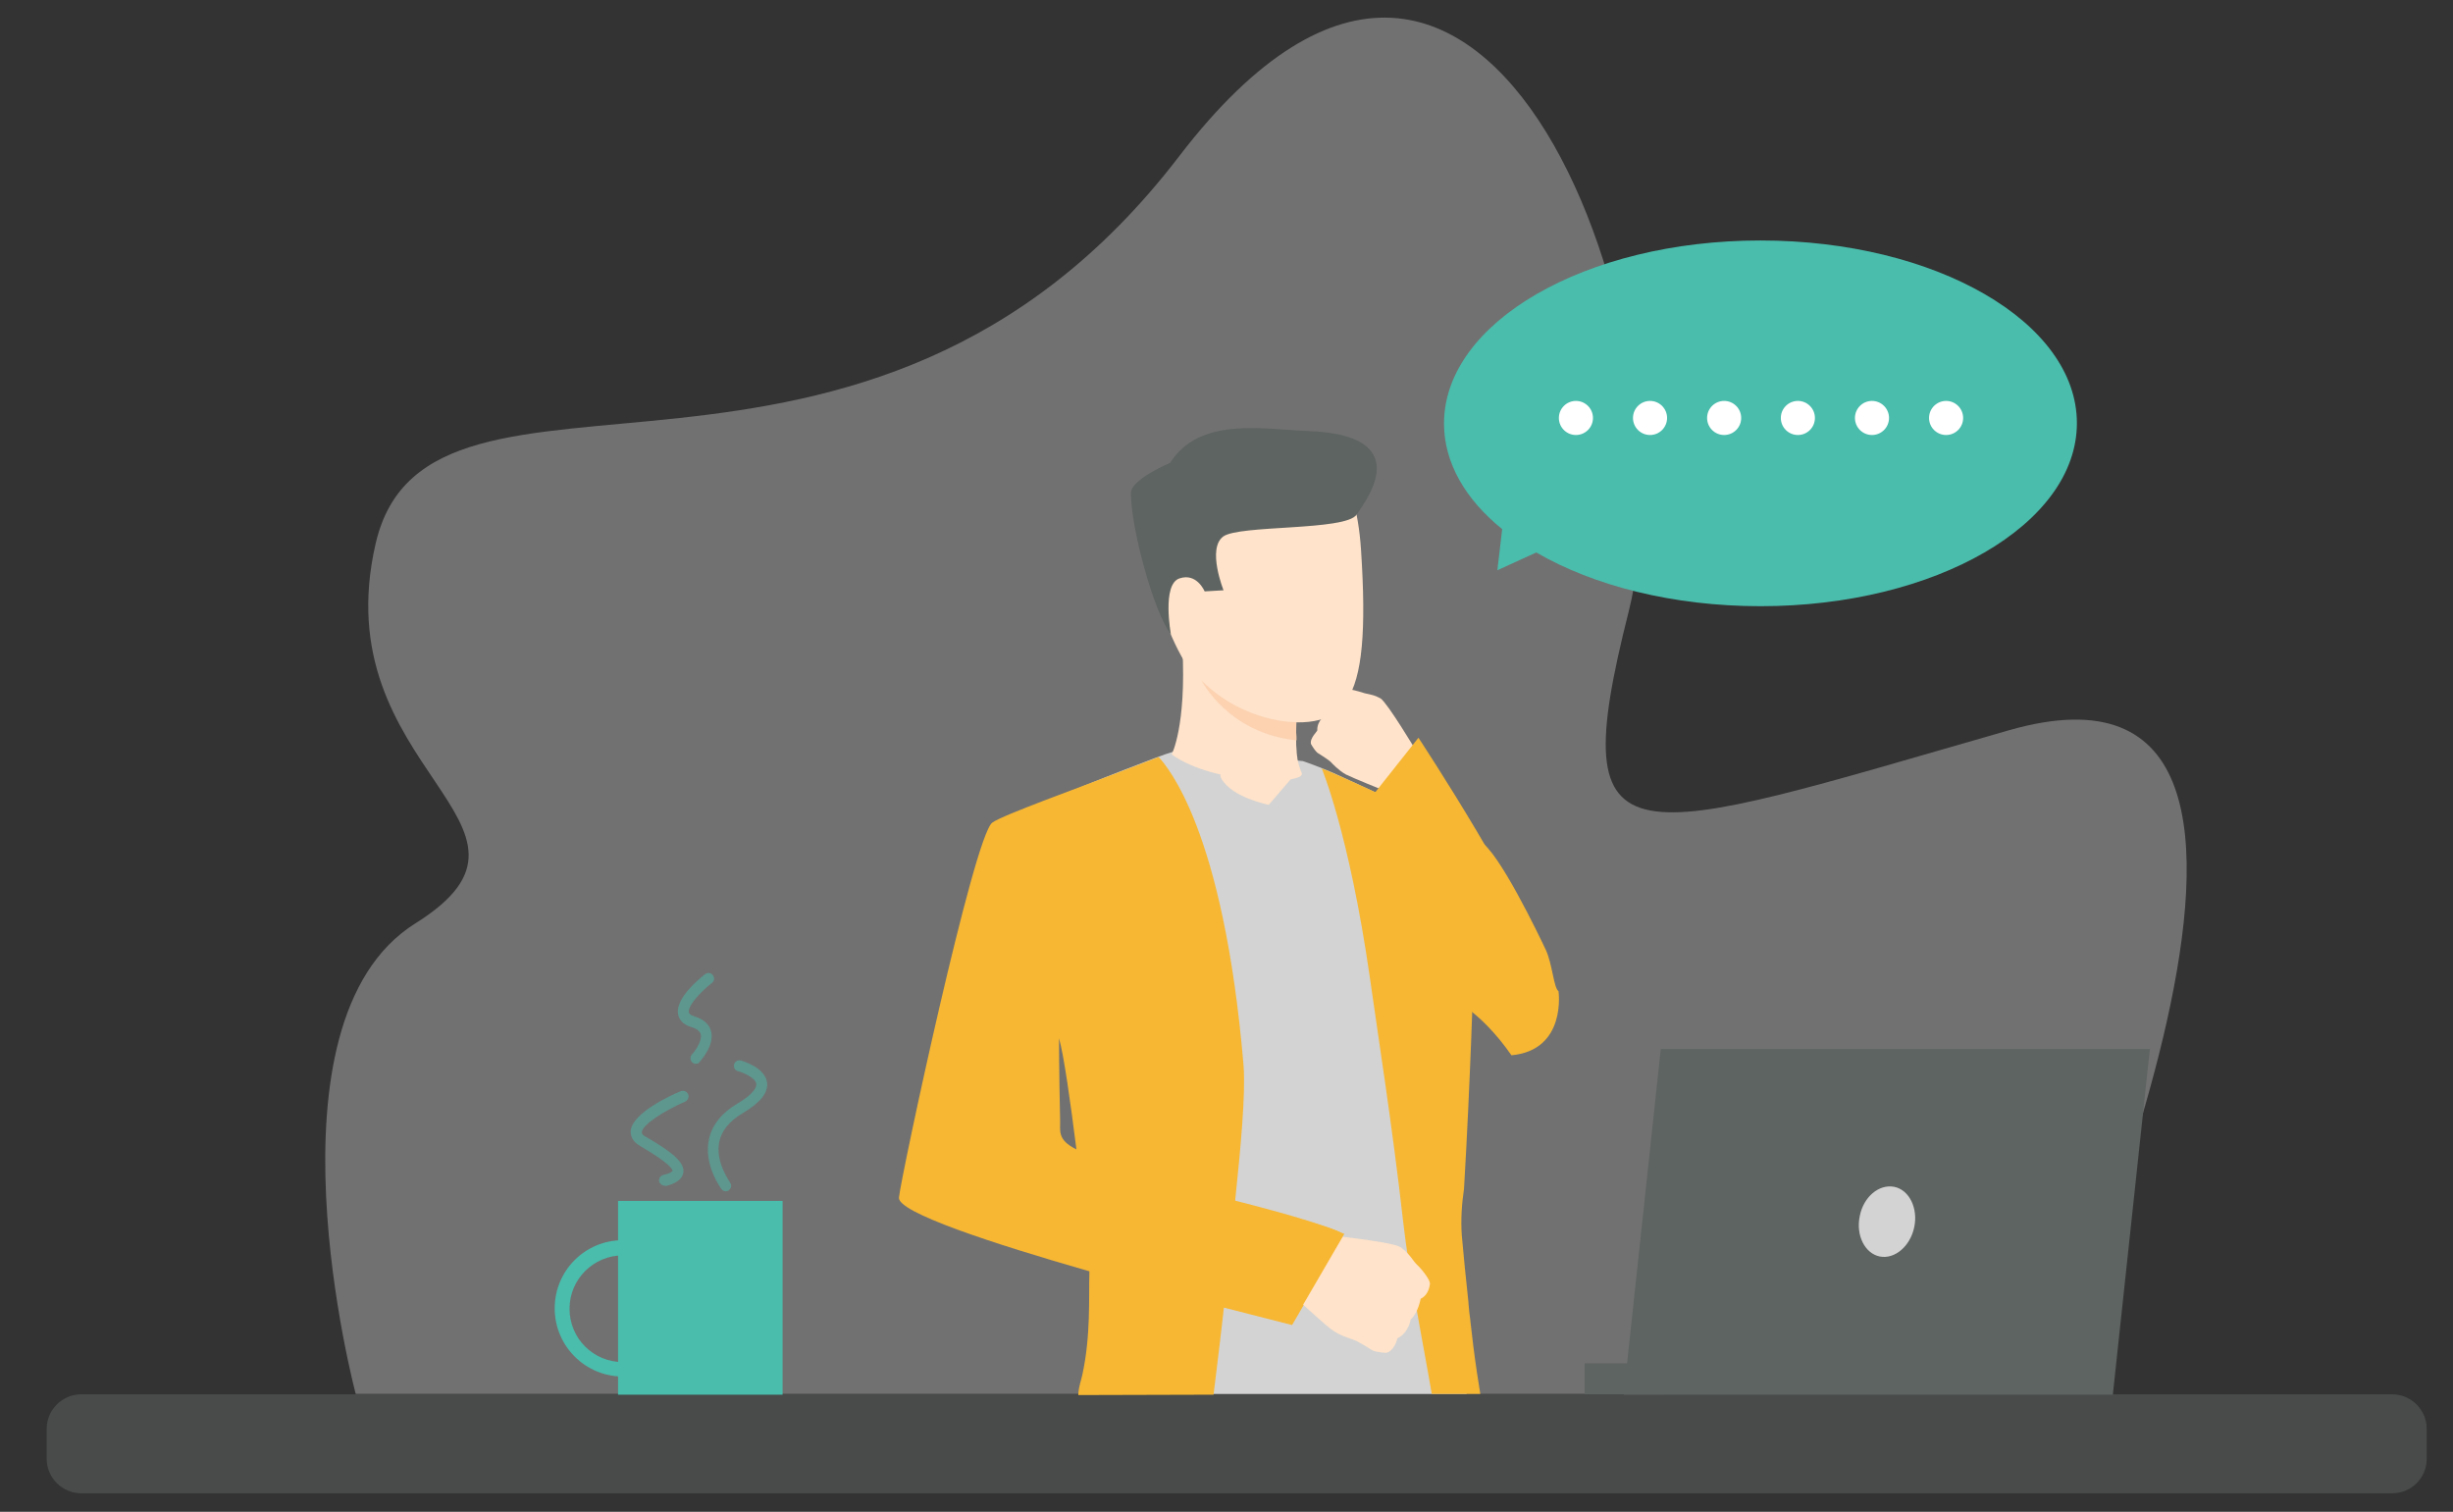 <?xml version="1.0" encoding="utf-8"?>
<!-- Generator: Adobe Illustrator 22.0.1, SVG Export Plug-In . SVG Version: 6.00 Build 0)  -->
<svg version="1.1" id="Layer_1" xmlns="http://www.w3.org/2000/svg" xmlns:xlink="http://www.w3.org/1999/xlink" x="0px" y="0px"
	 viewBox="0 0 662 408" style="enable-background:new 0 0 662 408;" xml:space="preserve">
<rect x="0" y="0" width="662" height="408" fill="#333333" stroke="none"/>
<style type="text/css">
	.st0{opacity:0.35;fill:#E6E6E6;}
	.st1{opacity:0.5;fill:#5E6462;}
	.st2{fill:#4ABDAC;}
	.st3{opacity:0.5;}
	.st4{fill:#D3D3D3;}
	.st5{fill:#F7B733;}
	.st6{fill:#FFE3CA;}
	.st7{fill:#5E6462;}
	.st8{fill:#FCD2B1;}
	.st9{fill:#FFFFFF;}
</style>
<path class="st0" d="M551.9,376.2c-2.7,0,93.7-208.8-9.8-179.1s-120.4,38.6-102.6-31.9S403-68.5,318.2,42.2S115.7,85,101.4,146.6
	s53.5,75.8,10.7,102.6S96,376.2,96,376.2H551.9z"/>
<path class="st1" d="M645.6,403H21.9c-5.1,0-9.3-4.2-9.3-9.3v-8.1c0-5.1,4.2-9.3,9.3-9.3h623.7c5.1,0,9.3,4.2,9.3,9.3v8.1
	C654.9,398.9,650.7,403,645.6,403z"/>
<g>
	<rect x="166.8" y="324.1" class="st2" width="44.4" height="52.3"/>
	<g>
		<path class="st2" d="M168.1,371.5c-10.1,0-18.4-8.2-18.4-18.4s8.2-18.4,18.4-18.4s18.4,8.2,18.4,18.4S178.2,371.5,168.1,371.5z
			 M168.1,338.8c-7.9,0-14.4,6.4-14.4,14.4s6.4,14.4,14.4,14.4s14.4-6.4,14.4-14.4S176,338.8,168.1,338.8z"/>
	</g>
</g>
<g class="st3">
	<path class="st2" d="M195.9,321.5c-0.5,0-0.9-0.2-1.2-0.6c-0.2-0.3-4.8-6.5-3.4-13.3c0.8-3.9,3.4-7.2,7.6-9.7
		c5-2.9,5.3-4.8,5.2-5.4c-0.2-1.6-3.4-3-4.9-3.4c-0.8-0.2-1.3-1-1.1-1.8c0.2-0.8,1-1.3,1.8-1.1c0.7,0.2,6.5,1.9,7.1,5.9
		c0.4,2.8-1.8,5.5-6.7,8.4c-3.5,2.1-5.6,4.7-6.2,7.7c-1.1,5.5,2.9,10.8,2.9,10.9c0.5,0.7,0.4,1.6-0.3,2.1
		C196.6,321.4,196.3,321.5,195.9,321.5z"/>
</g>
<g class="st3">
	<path class="st2" d="M179.4,320c-0.7,0-1.3-0.5-1.5-1.1c-0.2-0.8,0.3-1.6,1.1-1.8c2.2-0.5,2.5-1.1,2.5-1.1c0-0.4-0.5-1.9-8.7-6.7
		c-2.3-1.3-2.6-2.9-2.6-4c0.3-5,11.3-9.9,13.5-10.8c0.8-0.3,1.6,0,2,0.8c0.3,0.8,0,1.6-0.8,2c-5.5,2.4-11.6,6.2-11.7,8.3
		c0,0.4,0.3,0.8,1.1,1.2c6.7,3.9,10.6,6.8,10.1,9.7c-0.4,2.5-3.7,3.3-4.7,3.6C179.7,320,179.6,320,179.4,320z"/>
</g>
<g class="st3">
	<path class="st2" d="M187.8,287.1c-0.4,0-0.7-0.1-1-0.4c-0.6-0.6-0.6-1.5-0.1-2.1c0.8-0.8,2.9-3.7,2.4-5.5
		c-0.2-0.8-1.1-1.5-2.5-1.9c-2.6-0.8-3.4-2.3-3.6-3.5c-0.8-4.3,5.9-9.7,7.3-10.8c0.7-0.5,1.6-0.4,2.1,0.3s0.4,1.6-0.3,2.1
		c-2.7,2.1-6.5,6-6.2,7.9c0.1,0.5,0.6,0.8,1.5,1.1c2.5,0.8,4,2.1,4.5,4c1,3.8-2.7,7.8-3.1,8.3C188.6,287,188.2,287.1,187.8,287.1z"
		/>
</g>
<g>
	<g>
		<g>
			<path class="st4" d="M396.8,261.3c0.9-12.2,1.5-23.6,1.9-34.2c-2.9-1.6-6.5-3.4-9.3-4.7c-8.7-4.2-20.9-9.8-28.7-13.4
				c-4.6-2.1-9.1-3.6-9.1-3.6s-31.2-3-33.8-2.8c-0.8,0-4.7,1.4-9.8,3.4c-11.1,4.2-32.4,12.8-35.8,15.2c-5,3.6-22.8,91-23.3,97
				c-0.5,5.8,24.3,13.7,47.2,19.7c0,8.9-0.2,21.3-0.4,32.6c0,1.9-0.1,3.8-0.1,5.7h100.2c-0.1-1.9-0.3-3.9-0.4-5.7c0-0.2,0-0.5,0-0.7
				c-0.4-7.7-1.9-21.4-1.5-34.8c0,0-0.2-14.1,1.2-20.2C395.2,287.9,396.8,261.3,396.8,261.3z M269.7,312.8
				c0.2-11.4,15.3-32.6,15.3-32.6s0.7-0.3,0.7-0.3c0,0,0.8-0.1,0.8-0.1c0,0,2.4-2.2,2.4-2.2c0.6,2,5.6,30.6,6.8,47.3
				C281.5,322.1,269.6,318.2,269.7,312.8z"/>
		</g>
	</g>
	<g>
		<g>
			<path class="st5" d="M398.6,370.5c-0.7-4.7-1.3-9.5-1.8-14.1c0,0,0,0,0-0.1c-0.2-1.5-0.4-3.1-0.5-4.6c0-0.1,0-0.2,0-0.2
				c-0.7-6.4-1.3-12.5-1.8-18.1c-0.3-4.3,0-8.5,0.6-12.6c1.7-28.7,2.6-59,2.6-59c0.9-12.4,1.4-24,1.8-34.8c0,0-39.2-18.5-42.8-19.6
				c0,0,7.4,17.5,13,56.5c2.1,15,6.1,40.2,9,66v0c1.6,13.9,4.5,28.1,6.7,40.6c0.3,1.9,0.7,3.8,1,5.7h13.1
				C399.2,374.3,398.9,372.4,398.6,370.5z"/>
		</g>
	</g>
	<g>
		<g>
			<path class="st5" d="M333.3,324.4c1.5-14.5,2.9-29,2.3-36.9c-5.4-63.8-20.7-80.7-22.9-83.2c-1.7,0.7-8.2,3.1-10.2,3.9
				c-10.5,4.1-31.8,11.7-34.7,13.8c-5,3.6-24.6,95.3-25.2,101.2c-0.4,4,25.3,12.4,51.4,19.9c-0.2,7.2,0.4,17.3-1.9,27.9
				c-0.4,1.9-1,3.1-1.1,5.5l36.5-0.1c0.2-1.9,0.5-3.8,0.7-5.7c0.7-5.7,1.4-11.5,2.1-17.8c10.9,2.8,18.4,4.7,18.4,4.7
				s10.3-17.4,13.3-24.4C362.4,331.8,349.2,328.6,333.3,324.4z M286.1,302.4c-0.3-13.1-0.3-22.2-0.3-22.2c1.3,4.5,3.1,17.3,4.7,30
				C285.2,307.6,286.2,305.1,286.1,302.4z"/>
		</g>
	</g>
	<g>
		<g>
			<path class="st6" d="M316.2,203.6c0,0,4-7.5,2.9-28.8c-0.3-5.9,31,14,31,14s-0.1,2-0.2,4.8c0,1.1-0.1,2.4-0.1,3.7
				c0,0.4,0,0.7,0,1.1c0,0.6,0,1.2,0,1.7c0,0.7,0,1.4,0.1,2.1c0,0.8,0.1,1.5,0.2,2.2c0.1,1.3,0.9,3.6,1.2,4.2
				C352.7,211.8,327.9,212,316.2,203.6z"/>
		</g>
	</g>
	<g>
		<path class="st6" d="M348.6,210l-6.2,7.2c0,0-9.9-1.9-12.8-7.1C326.7,204.9,348.6,210,348.6,210z"/>
	</g>
	<g>
		<g>
			<path class="st5" d="M407.9,284.8c-8.9-12.8-17.3-15.9-17.3-15.9s-26.2-30.7-5.2-44.4c0,0,9-0.2,14,2.5
				c5.1,2.8,15.9,25.4,17.8,29.4c1.8,4,2.1,10.2,3.4,11.1C420.6,267.4,422.9,283.4,407.9,284.8z"/>
		</g>
	</g>
	<g>
		<path class="st6" d="M374.1,365.1c0,0-2.7-0.1-3.8-0.7c0,0-2-1.3-3.5-2.1c-0.5-0.3-0.9-0.5-1.2-0.6c-1.2-0.5-3.9-1.1-6.4-3
			c-2.5-1.9-10.7-9.5-10.7-9.5l5.3-8.1l2.4-8c0,0,19,1.9,21.6,3.4c0.2,0.1,0.5,0.3,0.7,0.5c2,1.5,2.9,3.4,3.9,4.3
			c0.4,0.3,3.7,3.9,3.5,5.3c-0.3,2-1.2,3.3-2.5,3.9c0,0-0.7,3.9-2.7,5.6c0,0-0.5,3.6-3.6,5.1C377.2,361.1,376.3,364.7,374.1,365.1z"
			/>
	</g>
	<g>
		<path class="st6" d="M332.8,120.2c0,0,31.6-16,34.5,28.1c2.9,44-4.3,49.4-26.7,45.7c-22.4-3.6-27.4-31.1-31.7-44.1
			C304.6,137,322.3,123.4,332.8,120.2z"/>
	</g>
	<g>
		<path class="st6" d="M325.7,150c-0.5-3.8-8.1-5.1-8.6,0.6c-0.5,5.8,3.7,15.8,6.5,14.7C326.5,164.3,326.4,155.2,325.7,150z"/>
	</g>
	<g>
		<path class="st7" d="M316,171.2c0,0-2.5-13.5,2.3-15.1c4.7-1.6,6.8,3.5,6.8,3.5l5.1-0.3c0,0-4.5-11.2-0.1-14.5
			c4.3-3.2,33-1.5,36-5.9c3-4.4,16-21.6-13.4-22.6c-11.3-0.4-29-4-36.9,8.6c0,0-10.7,4.5-10.6,8.2
			C305.2,142.6,311.4,165.3,316,171.2z"/>
	</g>
	<g>
		<path class="st5" d="M362.8,333l-14.2,24.4c0,0-37.6-9.7-46.4-12.2l20.1-23.9C322.3,321.4,351.9,328.1,362.8,333z"/>
	</g>
	<g>
		<path class="st8" d="M349.9,199.8L349.9,199.8c-18.5-1.9-25.6-16.1-25.6-16.1c11.6,11.5,25.5,11.2,25.5,11.2c0,0.4,0,0.7,0,1.1
			c0,0.6,0,1.2,0,1.7C349.9,198.4,349.9,199.1,349.9,199.8z"/>
	</g>
</g>
<g>
	<path class="st6" d="M353.8,200.8c0,0,1,1.8,1.8,2.4c0,0,1.6,1,2.6,1.7c0.3,0.2,0.6,0.5,0.8,0.6c0.7,0.7,2.1,2.3,4.2,3.5
		c2.2,1.1,10.2,4.3,10.2,4.3l3.9-6.4l4.8-4.4c0,0-7.6-12.7-9.5-14c-0.2-0.1-0.4-0.2-0.6-0.3c-1.7-0.9-3.4-0.9-4.3-1.3
		c-0.4-0.1-3.9-1.3-4.9-0.7c-1.3,0.8-1.9,2-1.9,3c0,0-2.5,1.8-3.1,3.7c0,0-2.4,1.5-2.3,4.2C355.6,197.3,353.4,199.2,353.8,200.8z"/>
</g>
<path class="st5" d="M382.8,199.1c0,0,31,47,32.8,60.5c1.8,13.5-6.7,19.3-14,14.9c-7.2-4.4-31-60-31-60L382.8,199.1z"/>
<path class="st2" d="M475.1,64.9c-47.2,0-85.4,22.1-85.4,49.4c0,10.6,5.8,20.5,15.7,28.5l-1.3,11.1l10.5-4.8
	c15.5,9,36.9,14.5,60.5,14.5c47.2,0,85.4-22.1,85.4-49.4S522.3,64.9,475.1,64.9z"/>
<circle class="st9" cx="425.3" cy="112.8" r="4.6"/>
<circle class="st9" cx="445.3" cy="112.8" r="4.6"/>
<circle class="st9" cx="465.3" cy="112.8" r="4.6"/>
<circle class="st9" cx="485.2" cy="112.8" r="4.6"/>
<circle class="st9" cx="505.2" cy="112.8" r="4.6"/>
<circle class="st9" cx="525.2" cy="112.8" r="4.6"/>
<g>
	<polygon class="st7" points="448.2,283.1 438.2,376.4 570.2,376.4 580.2,283.1 	"/>
</g>
<g>
	
		<rect x="427.6" y="368" transform="matrix(-1 -1.224647e-16 1.224647e-16 -1 877.35 744.313)" class="st7" width="22.1" height="8.4"/>
</g>
<g>
	<path class="st4" d="M501.9,328.2c-1.1,5.2,1.4,10.1,5.4,10.9c4,0.8,8.2-2.7,9.3-7.9c1.1-5.2-1.4-10.1-5.4-10.9
		C507.1,319.5,502.9,323,501.9,328.2z"/>
</g>
</svg>
